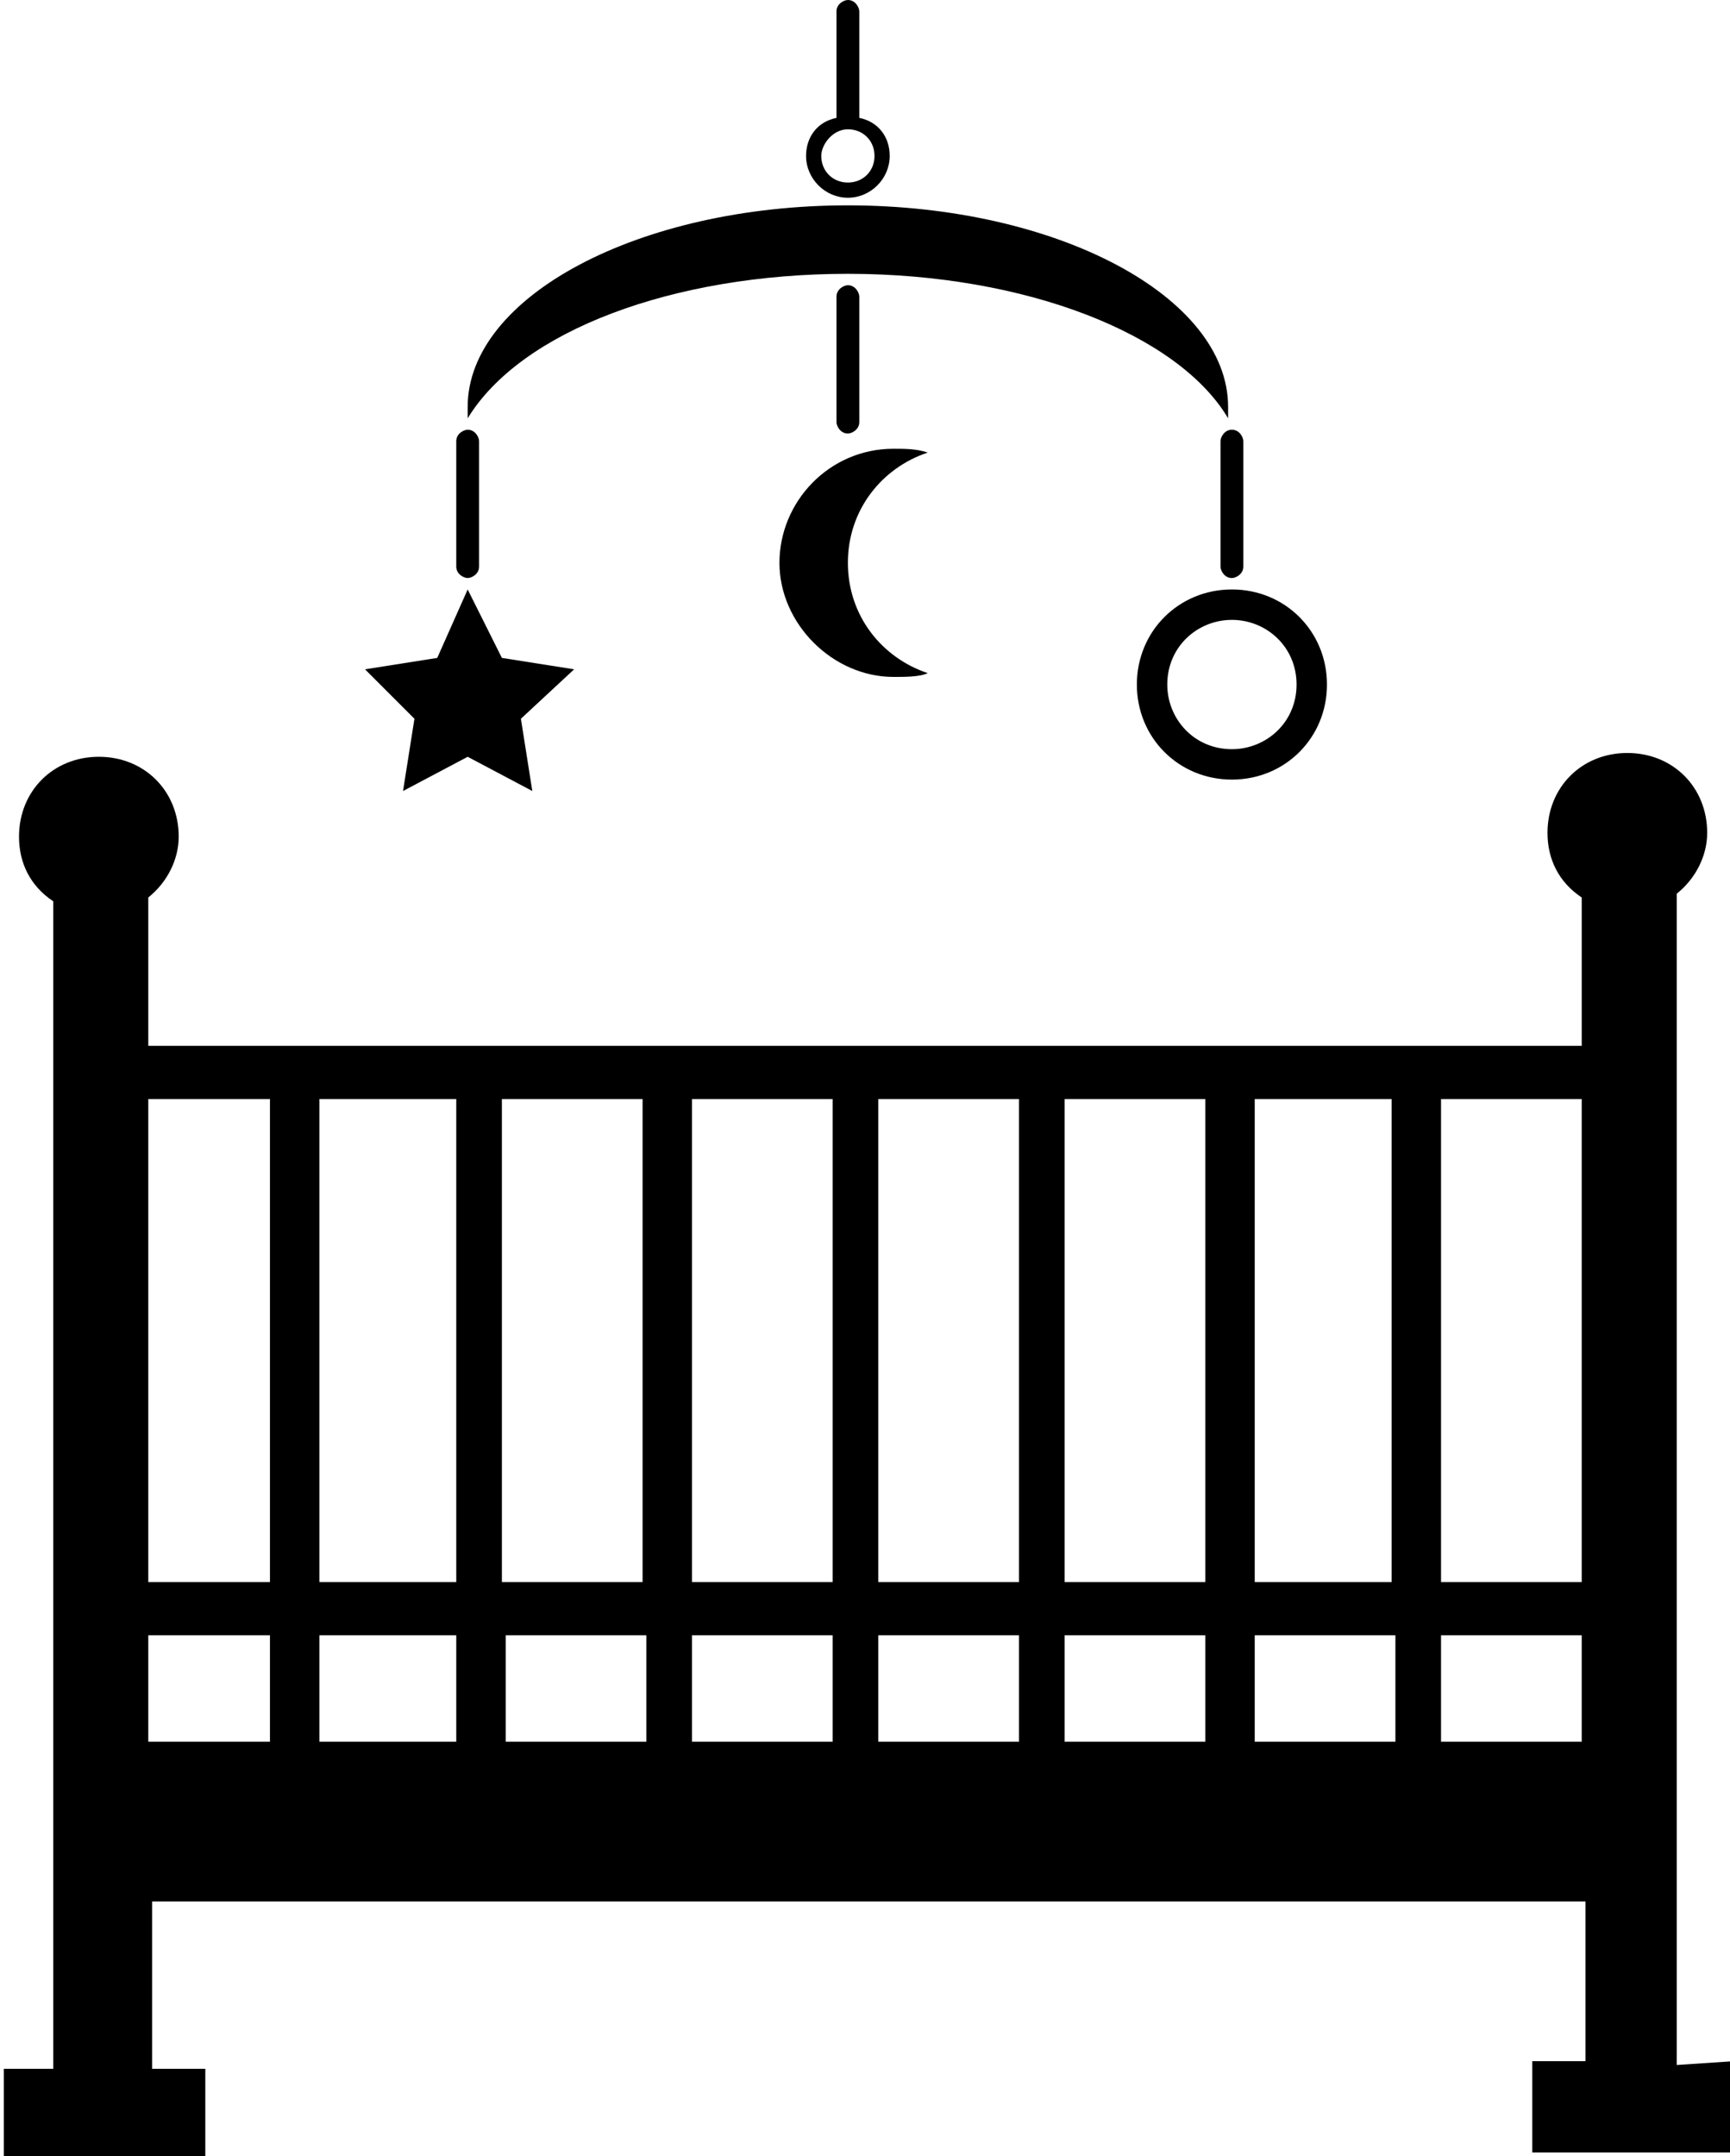 <?xml version="1.0" encoding="utf-8"?>
<!-- Generator: Adobe Illustrator 24.2.1, SVG Export Plug-In . SVG Version: 6.00 Build 0)  -->
<svg version="1.1" id="Camada_1" xmlns:xodm="http://www.corel.com/coreldraw/odm/2003"
	 xmlns="http://www.w3.org/2000/svg" xmlns:xlink="http://www.w3.org/1999/xlink" x="0px" y="0px" viewBox="0 0 45.5 56.7"
	 style="enable-background:new 0 0 45.5 56.7;" xml:space="preserve">
<g id="Camada_x0020_1">
	<g id="_3003285887520">
		<path d="M22.6,11.1V7.8c0-0.1-0.1-0.3-0.3-0.3c-0.1,0-0.3,0.1-0.3,0.3v3.3c0,0.1,0.1,0.3,0.3,0.3C22.4,11.4,22.6,11.3,22.6,11.1z"
			/>
		<path d="M12.3,15.2c0.1,0,0.3-0.1,0.3-0.3v-3.3c0-0.1-0.1-0.3-0.3-0.3c-0.1,0-0.3,0.1-0.3,0.3v3.3C12,15.1,12.2,15.2,12.3,15.2z"
			/>
		<path d="M32.1,11.6v3.3c0,0.1,0.1,0.3,0.3,0.3c0.1,0,0.3-0.1,0.3-0.3v-3.3c0-0.1-0.1-0.3-0.3-0.3C32.2,11.3,32.1,11.5,32.1,11.6z"
			/>
		<path d="M22.3,5.2c0.6,0,1.1-0.5,1.1-1.1c0-0.5-0.3-0.9-0.8-1V0.3c0-0.1-0.1-0.3-0.3-0.3C22.2,0,22,0.1,22,0.3v2.8
			c-0.5,0.1-0.8,0.5-0.8,1C21.2,4.7,21.7,5.2,22.3,5.2L22.3,5.2z M22.3,3.4L22.3,3.4c0.4,0,0.7,0.3,0.7,0.7c0,0.4-0.3,0.7-0.7,0.7
			c-0.4,0-0.7-0.3-0.7-0.7C21.6,3.8,21.9,3.4,22.3,3.4z"/>
		<path d="M22.3,7.2c4.7,0,8.7,1.6,10,3.8c0-0.1,0-0.2,0-0.3c0-2.9-4.5-5.3-10-5.3s-10,2.4-10,5.3c0,0.1,0,0.2,0,0.3
			C13.7,8.7,17.7,7.2,22.3,7.2L22.3,7.2z"/>
		<polygon points="10.6,20.8 12.3,19.9 14,20.8 13.7,18.9 15.1,17.6 13.2,17.3 12.3,15.5 11.5,17.3 9.6,17.6 10.9,18.9 		"/>
		<path d="M24.4,11.9c-0.3-0.1-0.6-0.1-0.9-0.1c-1.7,0-3,1.4-3,3s1.4,3,3,3c0.3,0,0.7,0,0.9-0.1c-1.2-0.4-2.1-1.5-2.1-2.9
			S23.2,12.3,24.4,11.9L24.4,11.9z"/>
		<path d="M29.9,18c0,1.4,1.1,2.5,2.5,2.5s2.5-1.1,2.5-2.5s-1.1-2.5-2.5-2.5S29.9,16.6,29.9,18z M34.1,18L34.1,18
			c0,1-0.8,1.7-1.7,1.7c-1,0-1.7-0.8-1.7-1.7c0-1,0.8-1.7,1.7-1.7S34.1,17,34.1,18z"/>
		<path d="M44.1,54.3V23.5c0.5-0.4,0.8-1,0.8-1.6c0-1.2-0.9-2.1-2.1-2.1c-1.2,0-2.1,0.9-2.1,2.1c0,0.7,0.3,1.3,0.9,1.7v3.9H3.9v-3.9
			c0.5-0.4,0.8-1,0.8-1.6c0-1.2-0.9-2.1-2.1-2.1c-1.2,0-2.1,0.9-2.1,2.1c0,0.7,0.3,1.3,0.9,1.7v30.7H0.1v2.4h5.3v-2.4H4V50h37.7v4.2
			h-1.4v2.4h5.3v-2.4L44.1,54.3L44.1,54.3z M36.6,28.9L36.6,28.9v12.7H33V28.9C33,28.9,36.6,28.9,36.6,28.9z M31.7,28.9L31.7,28.9
			v12.7H28V28.9C28,28.9,31.7,28.9,31.7,28.9z M26.8,28.9L26.8,28.9v12.7h-3.7V28.9C23.1,28.9,26.8,28.9,26.8,28.9z M21.9,28.9
			L21.9,28.9v12.7h-3.7V28.9C18.2,28.9,21.9,28.9,21.9,28.9z M16.9,28.9L16.9,28.9v12.7h-3.7V28.9C13.3,28.9,16.9,28.9,16.9,28.9z
			 M12,28.9L12,28.9v12.7H8.4V28.9C8.4,28.9,12,28.9,12,28.9z M3.9,28.9L3.9,28.9h3.2v12.7H3.9C3.9,41.6,3.9,28.9,3.9,28.9z
			 M3.9,45.8L3.9,45.8V43h3.2v2.8H3.9z M8.4,45.8L8.4,45.8V43H12v2.8C12,45.8,8.4,45.8,8.4,45.8z M13.3,45.8L13.3,45.8V43h3.7v2.8
			H13.3z M18.2,45.8L18.2,45.8V43h3.7v2.8H18.2z M23.1,45.8L23.1,45.8V43h3.7v2.8H23.1z M28,45.8L28,45.8V43h3.7v2.8H28z M33,45.8
			L33,45.8V43h3.7v2.8H33z M41.6,45.8L41.6,45.8h-3.7V43h3.7V45.8z M41.6,41.6L41.6,41.6h-3.7V28.9h3.7V41.6z"/>
	</g>
</g>
</svg>
